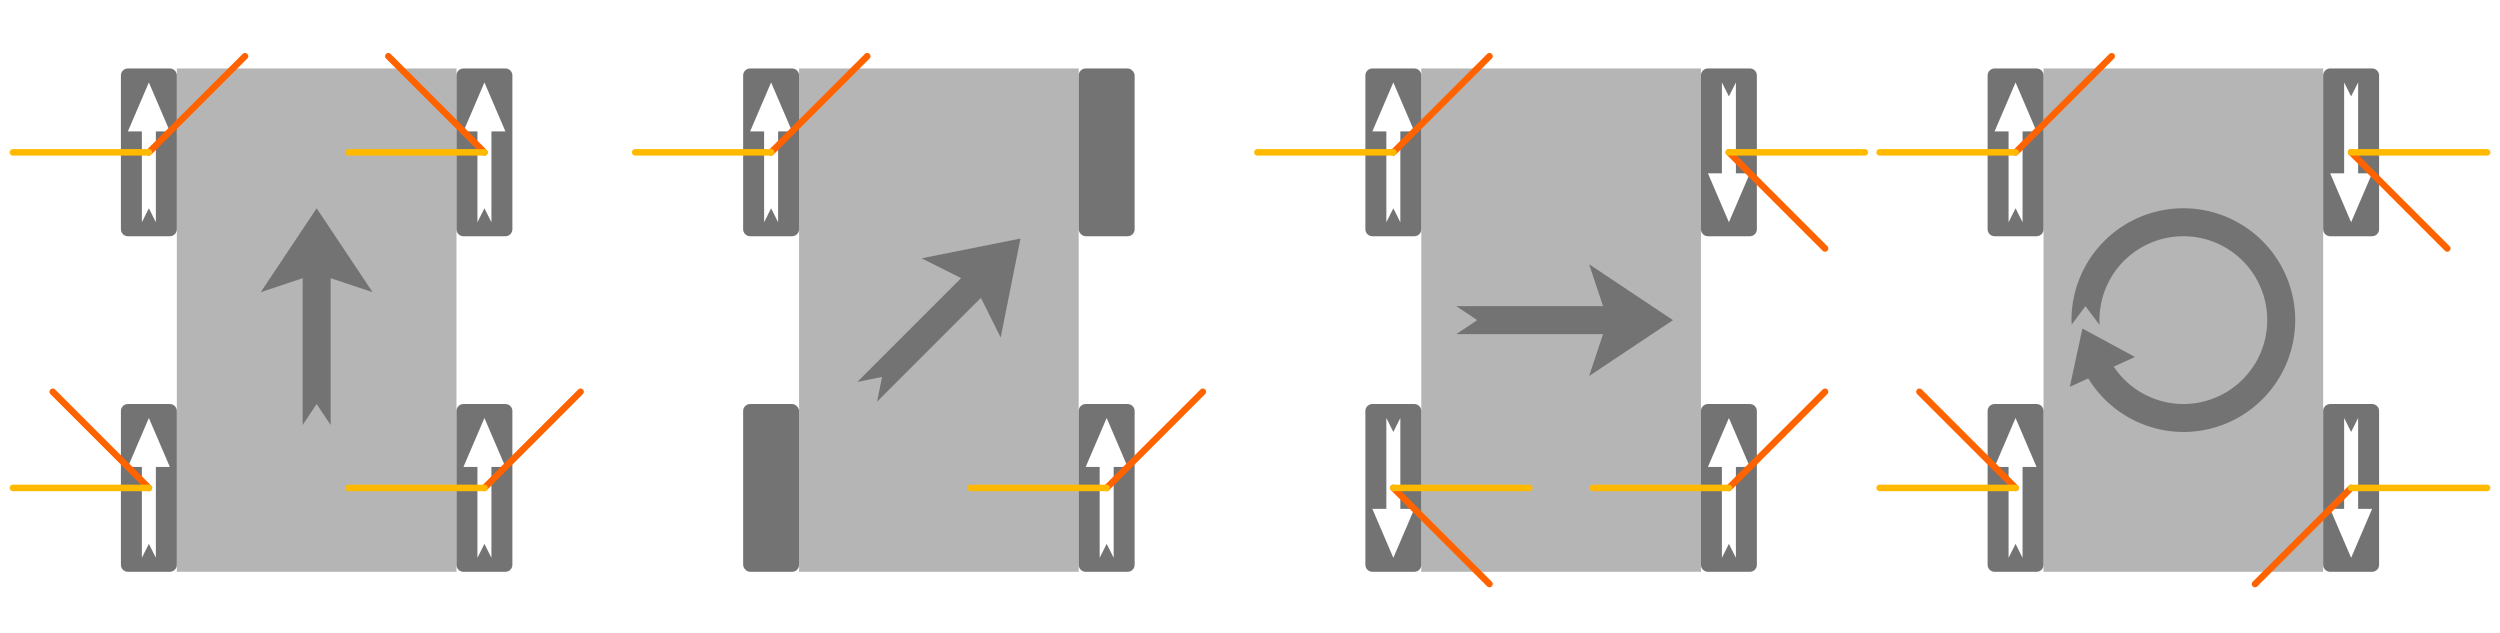 <?xml version="1.0" encoding="UTF-8" standalone="no"?>
<!-- Created with Inkscape (http://www.inkscape.org/) -->

<svg
   xmlns:dc="http://purl.org/dc/elements/1.1/"
   xmlns:cc="http://creativecommons.org/ns#"
   xmlns:rdf="http://www.w3.org/1999/02/22-rdf-syntax-ns#"
   xmlns:svg="http://www.w3.org/2000/svg"
   xmlns="http://www.w3.org/2000/svg"
   xmlns:sodipodi="http://sodipodi.sourceforge.net/DTD/sodipodi-0.dtd"
   xmlns:inkscape="http://www.inkscape.org/namespaces/inkscape"
   width="100.924mm"
   height="25.565mm"
   viewBox="0 0 357.606 90.586"
   id="svg2"
   version="1.1"
   inkscape:version="0.92.2 5c3e80d, 2017-08-06"
   sodipodi:docname="mecanum_dirs_vect.svg">
  <defs
     id="defs4">
    <marker
       inkscape:isstock="true"
       style="overflow:visible"
       id="DiamondLstart"
       refX="0"
       refY="0"
       orient="auto"
       inkscape:stockid="DiamondLstart">
      <path
         inkscape:connector-curvature="0"
         transform="matrix(0.8,0,0,0.8,5.6,0)"
         style="fill:#ff0000;fill-opacity:1;fill-rule:evenodd;stroke:#c31717;stroke-width:1pt;stroke-opacity:1"
         d="M 0,-7.071 -7.071,0 0,7.071 7.071,0 Z"
         id="path29030" />
    </marker>
    <marker
       inkscape:isstock="true"
       style="overflow:visible"
       id="marker32734"
       refX="0"
       refY="0"
       orient="auto"
       inkscape:stockid="Arrow1Mstart">
      <path
         inkscape:connector-curvature="0"
         transform="matrix(0.4,0,0,0.4,4,0)"
         style="fill:#ff0000;fill-opacity:1;fill-rule:evenodd;stroke:#c31717;stroke-width:1pt;stroke-opacity:1"
         d="M 0,0 5,-5 -12.5,0 5,5 Z"
         id="path32732" />
    </marker>
    <marker
       inkscape:isstock="true"
       style="overflow:visible"
       id="marker32682"
       refX="0"
       refY="0"
       orient="auto"
       inkscape:stockid="Arrow1Lstart">
      <path
         inkscape:connector-curvature="0"
         transform="matrix(0.8,0,0,0.8,10,0)"
         style="fill:#ff0000;fill-opacity:1;fill-rule:evenodd;stroke:#c31717;stroke-width:1pt;stroke-opacity:1"
         d="M 0,0 5,-5 -12.5,0 5,5 Z"
         id="path32680" />
    </marker>
    <marker
       inkscape:isstock="true"
       style="overflow:visible"
       id="Arrow2Lend"
       refX="0"
       refY="0"
       orient="auto"
       inkscape:stockid="Arrow2Lend">
      <path
         inkscape:connector-curvature="0"
         transform="matrix(-1.1,0,0,-1.1,-1.1,0)"
         d="M 8.719,4.034 -2.207,0.016 8.719,-4.002 c -1.745,2.372 -1.735,5.617 -6e-7,8.035 z"
         style="fill:#0d0211;fill-opacity:1;fill-rule:evenodd;stroke:#0d0211;stroke-width:0.625;stroke-linejoin:round;stroke-opacity:1"
         id="path28963" />
    </marker>
    <marker
       inkscape:isstock="true"
       style="overflow:visible"
       id="Arrow1Mstart"
       refX="0"
       refY="0"
       orient="auto"
       inkscape:stockid="Arrow1Mstart">
      <path
         inkscape:connector-curvature="0"
         transform="matrix(0.4,0,0,0.4,4,0)"
         style="fill:#ffba00;fill-opacity:1;fill-rule:evenodd;stroke:#ffba00;stroke-width:1pt;stroke-opacity:1"
         d="M 0,0 5,-5 -12.5,0 5,5 Z"
         id="path28948" />
    </marker>
    <marker
       inkscape:isstock="true"
       style="overflow:visible"
       id="Arrow1Mend"
       refX="0"
       refY="0"
       orient="auto"
       inkscape:stockid="Arrow1Mend">
      <path
         inkscape:connector-curvature="0"
         transform="matrix(-0.4,0,0,-0.4,-4,0)"
         style="fill:#0d0211;fill-opacity:1;fill-rule:evenodd;stroke:#0d0211;stroke-width:1pt;stroke-opacity:1"
         d="M 0,0 5,-5 -12.5,0 5,5 Z"
         id="path28951" />
    </marker>
    <marker
       inkscape:isstock="true"
       style="overflow:visible"
       id="Arrow1Lstart"
       refX="0"
       refY="0"
       orient="auto"
       inkscape:stockid="Arrow1Lstart">
      <path
         inkscape:connector-curvature="0"
         transform="matrix(0.8,0,0,0.8,10,0)"
         style="fill:#c31717;fill-opacity:1;fill-rule:evenodd;stroke:#c31717;stroke-width:1pt;stroke-opacity:1"
         d="M 0,0 5,-5 -12.5,0 5,5 Z"
         id="path28942" />
    </marker>
    <marker
       inkscape:isstock="true"
       style="overflow:visible"
       id="Arrow1Lstart-0"
       refX="0"
       refY="0"
       orient="auto"
       inkscape:stockid="Arrow1Lstart">
      <path
         transform="matrix(0.8,0,0,0.8,10,0)"
         style="fill:#ff0000;fill-opacity:1;fill-rule:evenodd;stroke:#c31717;stroke-width:1pt;stroke-opacity:1"
         d="M 0,0 5,-5 -12.5,0 5,5 Z"
         id="path28942-9"
         inkscape:connector-curvature="0" />
    </marker>
    <marker
       inkscape:isstock="true"
       style="overflow:visible"
       id="Arrow1Lstart-8"
       refX="0"
       refY="0"
       orient="auto"
       inkscape:stockid="Arrow1Lstart">
      <path
         transform="matrix(0.8,0,0,0.8,10,0)"
         style="fill:#c31717;fill-opacity:1;fill-rule:evenodd;stroke:#c31717;stroke-width:1pt;stroke-opacity:1"
         d="M 0,0 5,-5 -12.5,0 5,5 Z"
         id="path28942-3"
         inkscape:connector-curvature="0" />
    </marker>
    <marker
       inkscape:isstock="true"
       style="overflow:visible"
       id="Arrow1Lstart-3"
       refX="0"
       refY="0"
       orient="auto"
       inkscape:stockid="Arrow1Lstart">
      <path
         transform="matrix(0.8,0,0,0.8,10,0)"
         style="fill:#c31717;fill-opacity:1;fill-rule:evenodd;stroke:#c31717;stroke-width:1pt;stroke-opacity:1"
         d="M 0,0 5,-5 -12.5,0 5,5 Z"
         id="path28942-7"
         inkscape:connector-curvature="0" />
    </marker>
    <marker
       inkscape:isstock="true"
       style="overflow:visible"
       id="Arrow1Lstart-7"
       refX="0"
       refY="0"
       orient="auto"
       inkscape:stockid="Arrow1Lstart">
      <path
         transform="matrix(0.8,0,0,0.8,10,0)"
         style="fill:#c31717;fill-opacity:1;fill-rule:evenodd;stroke:#c31717;stroke-width:1pt;stroke-opacity:1"
         d="M 0,0 5,-5 -12.5,0 5,5 Z"
         id="path28942-1"
         inkscape:connector-curvature="0" />
    </marker>
    <marker
       inkscape:isstock="true"
       style="overflow:visible"
       id="Arrow1Lstart-3-6"
       refX="0"
       refY="0"
       orient="auto"
       inkscape:stockid="Arrow1Lstart">
      <path
         transform="matrix(0.8,0,0,0.8,10,0)"
         style="fill:#ff6600;fill-opacity:1;fill-rule:evenodd;stroke:#ff6600;stroke-width:1pt;stroke-opacity:1"
         d="M 0,0 5,-5 -12.5,0 5,5 Z"
         id="path28942-7-3"
         inkscape:connector-curvature="0" />
    </marker>
    <marker
       inkscape:isstock="true"
       style="overflow:visible"
       id="Arrow1Lstart-3-6-5"
       refX="0"
       refY="0"
       orient="auto"
       inkscape:stockid="Arrow1Lstart">
      <path
         transform="matrix(0.8,0,0,0.8,10,0)"
         style="fill:#ff6600;fill-opacity:1;fill-rule:evenodd;stroke:#ff6600;stroke-width:1pt;stroke-opacity:1"
         d="M 0,0 5,-5 -12.5,0 5,5 Z"
         id="path28942-7-3-4"
         inkscape:connector-curvature="0" />
    </marker>
    <marker
       inkscape:isstock="true"
       style="overflow:visible"
       id="Arrow1Lstart-03"
       refX="0"
       refY="0"
       orient="auto"
       inkscape:stockid="Arrow1Lstart">
      <path
         inkscape:connector-curvature="0"
         transform="matrix(0.8,0,0,0.8,10,0)"
         style="fill:#ffba00;fill-opacity:1;fill-rule:evenodd;stroke:#ffba00;stroke-width:1pt;stroke-opacity:1"
         d="M 0,0 5,-5 -12.5,0 5,5 Z"
         id="path28942-0" />
    </marker>
    <marker
       inkscape:isstock="true"
       style="overflow:visible"
       id="Arrow1Lstart-03-6"
       refX="0"
       refY="0"
       orient="auto"
       inkscape:stockid="Arrow1Lstart">
      <path
         inkscape:connector-curvature="0"
         transform="matrix(0.8,0,0,0.8,10,0)"
         style="fill:#ffba00;fill-opacity:1;fill-rule:evenodd;stroke:#ffba00;stroke-width:1pt;stroke-opacity:1"
         d="M 0,0 5,-5 -12.5,0 5,5 Z"
         id="path28942-0-7" />
    </marker>
    <marker
       inkscape:isstock="true"
       style="overflow:visible"
       id="Arrow1Lstart-03-6-9"
       refX="0"
       refY="0"
       orient="auto"
       inkscape:stockid="Arrow1Lstart">
      <path
         inkscape:connector-curvature="0"
         transform="matrix(0.8,0,0,0.8,10,0)"
         style="fill:#ff7a00;fill-opacity:1;fill-rule:evenodd;stroke:#ff7a00;stroke-width:1pt;stroke-opacity:1"
         d="M 0,0 5,-5 -12.5,0 5,5 Z"
         id="path28942-0-7-8" />
    </marker>
    <marker
       inkscape:isstock="true"
       style="overflow:visible"
       id="Arrow1Lstart-03-2"
       refX="0"
       refY="0"
       orient="auto"
       inkscape:stockid="Arrow1Lstart">
      <path
         inkscape:connector-curvature="0"
         transform="matrix(0.8,0,0,0.8,10,0)"
         style="fill:#ffba00;fill-opacity:1;fill-rule:evenodd;stroke:#ffba00;stroke-width:1pt;stroke-opacity:1"
         d="M 0,0 5,-5 -12.5,0 5,5 Z"
         id="path28942-0-9" />
    </marker>
    <marker
       inkscape:isstock="true"
       style="overflow:visible"
       id="Arrow1Lstart-03-6-96"
       refX="0"
       refY="0"
       orient="auto"
       inkscape:stockid="Arrow1Lstart">
      <path
         inkscape:connector-curvature="0"
         transform="matrix(0.8,0,0,0.8,10,0)"
         style="fill:#ffba00;fill-opacity:1;fill-rule:evenodd;stroke:#ffba00;stroke-width:1pt;stroke-opacity:1"
         d="M 0,0 5,-5 -12.5,0 5,5 Z"
         id="path28942-0-7-0" />
    </marker>
    <marker
       inkscape:isstock="true"
       style="overflow:visible"
       id="Arrow1Lstart-03-6-9-2"
       refX="0"
       refY="0"
       orient="auto"
       inkscape:stockid="Arrow1Lstart">
      <path
         inkscape:connector-curvature="0"
         transform="matrix(0.8,0,0,0.8,10,0)"
         style="fill:#ff7a00;fill-opacity:1;fill-rule:evenodd;stroke:#ff7a00;stroke-width:1pt;stroke-opacity:1"
         d="M 0,0 5,-5 -12.5,0 5,5 Z"
         id="path28942-0-7-8-7" />
    </marker>
    <marker
       inkscape:isstock="true"
       style="overflow:visible"
       id="Arrow1Lstart-03-2-4"
       refX="0"
       refY="0"
       orient="auto"
       inkscape:stockid="Arrow1Lstart">
      <path
         inkscape:connector-curvature="0"
         transform="matrix(0.8,0,0,0.8,10,0)"
         style="fill:#ffba00;fill-opacity:1;fill-rule:evenodd;stroke:#ffba00;stroke-width:1pt;stroke-opacity:1"
         d="M 0,0 5,-5 -12.5,0 5,5 Z"
         id="path28942-0-9-9" />
    </marker>
    <marker
       inkscape:isstock="true"
       style="overflow:visible"
       id="Arrow1Lstart-03-6-96-1"
       refX="0"
       refY="0"
       orient="auto"
       inkscape:stockid="Arrow1Lstart">
      <path
         inkscape:connector-curvature="0"
         transform="matrix(0.8,0,0,0.8,10,0)"
         style="fill:#ffba00;fill-opacity:1;fill-rule:evenodd;stroke:#ffba00;stroke-width:1pt;stroke-opacity:1"
         d="M 0,0 5,-5 -12.5,0 5,5 Z"
         id="path28942-0-7-0-0" />
    </marker>
    <marker
       inkscape:isstock="true"
       style="overflow:visible"
       id="Arrow1Lstart-03-6-9-2-7"
       refX="0"
       refY="0"
       orient="auto"
       inkscape:stockid="Arrow1Lstart">
      <path
         inkscape:connector-curvature="0"
         transform="matrix(0.8,0,0,0.8,10,0)"
         style="fill:#ff7a00;fill-opacity:1;fill-rule:evenodd;stroke:#ff7a00;stroke-width:1pt;stroke-opacity:1"
         d="M 0,0 5,-5 -12.5,0 5,5 Z"
         id="path28942-0-7-8-7-5" />
    </marker>
    <marker
       inkscape:isstock="true"
       style="overflow:visible"
       id="Arrow1Lstart-03-0"
       refX="0"
       refY="0"
       orient="auto"
       inkscape:stockid="Arrow1Lstart">
      <path
         inkscape:connector-curvature="0"
         transform="matrix(0.8,0,0,0.8,10,0)"
         style="fill:#ffba00;fill-opacity:1;fill-rule:evenodd;stroke:#ffba00;stroke-width:1pt;stroke-opacity:1"
         d="M 0,0 5,-5 -12.5,0 5,5 Z"
         id="path28942-0-2" />
    </marker>
    <marker
       inkscape:isstock="true"
       style="overflow:visible"
       id="Arrow1Lstart-03-0-8"
       refX="0"
       refY="0"
       orient="auto"
       inkscape:stockid="Arrow1Lstart">
      <path
         inkscape:connector-curvature="0"
         transform="matrix(0.8,0,0,0.8,10,0)"
         style="fill:#ffba00;fill-opacity:1;fill-rule:evenodd;stroke:#ffba00;stroke-width:1pt;stroke-opacity:1"
         d="M 0,0 5,-5 -12.5,0 5,5 Z"
         id="path28942-0-2-0" />
    </marker>
    <marker
       inkscape:isstock="true"
       style="overflow:visible"
       id="Arrow1Lstart-03-6-96-1-4"
       refX="0"
       refY="0"
       orient="auto"
       inkscape:stockid="Arrow1Lstart">
      <path
         inkscape:connector-curvature="0"
         transform="matrix(0.8,0,0,0.8,10,0)"
         style="fill:#ffba00;fill-opacity:1;fill-rule:evenodd;stroke:#ffba00;stroke-width:1pt;stroke-opacity:1"
         d="M 0,0 5,-5 -12.5,0 5,5 Z"
         id="path28942-0-7-0-0-0" />
    </marker>
    <marker
       inkscape:isstock="true"
       style="overflow:visible"
       id="Arrow1Lstart-03-0-8-4"
       refX="0"
       refY="0"
       orient="auto"
       inkscape:stockid="Arrow1Lstart">
      <path
         inkscape:connector-curvature="0"
         transform="matrix(0.8,0,0,0.8,10,0)"
         style="fill:#ffba00;fill-opacity:1;fill-rule:evenodd;stroke:#ffba00;stroke-width:1pt;stroke-opacity:1"
         d="M 0,0 5,-5 -12.5,0 5,5 Z"
         id="path28942-0-2-0-4" />
    </marker>
    <marker
       inkscape:isstock="true"
       style="overflow:visible"
       id="Arrow1Lstart-03-6-96-1-4-9"
       refX="0"
       refY="0"
       orient="auto"
       inkscape:stockid="Arrow1Lstart">
      <path
         inkscape:connector-curvature="0"
         transform="matrix(0.8,0,0,0.8,10,0)"
         style="fill:#ffba00;fill-opacity:1;fill-rule:evenodd;stroke:#ffba00;stroke-width:1pt;stroke-opacity:1"
         d="M 0,0 5,-5 -12.5,0 5,5 Z"
         id="path28942-0-7-0-0-0-9" />
    </marker>
    <marker
       inkscape:isstock="true"
       style="overflow:visible"
       id="Arrow1Lstart-03-0-8-4-1"
       refX="0"
       refY="0"
       orient="auto"
       inkscape:stockid="Arrow1Lstart">
      <path
         inkscape:connector-curvature="0"
         transform="matrix(0.8,0,0,0.8,10,0)"
         style="fill:#ffba00;fill-opacity:1;fill-rule:evenodd;stroke:#ffba00;stroke-width:1pt;stroke-opacity:1"
         d="M 0,0 5,-5 -12.5,0 5,5 Z"
         id="path28942-0-2-0-4-7" />
    </marker>
    <marker
       inkscape:isstock="true"
       style="overflow:visible"
       id="Arrow1Lstart-03-6-96-1-4-9-4"
       refX="0"
       refY="0"
       orient="auto"
       inkscape:stockid="Arrow1Lstart">
      <path
         inkscape:connector-curvature="0"
         transform="matrix(0.8,0,0,0.8,10,0)"
         style="fill:#ffba00;fill-opacity:1;fill-rule:evenodd;stroke:#ffba00;stroke-width:1pt;stroke-opacity:1"
         d="M 0,0 5,-5 -12.5,0 5,5 Z"
         id="path28942-0-7-0-0-0-9-3" />
    </marker>
    <marker
       inkscape:isstock="true"
       style="overflow:visible"
       id="Arrow1Lstart-03-0-8-3"
       refX="0"
       refY="0"
       orient="auto"
       inkscape:stockid="Arrow1Lstart">
      <path
         inkscape:connector-curvature="0"
         transform="matrix(0.8,0,0,0.8,10,0)"
         style="fill:#ffba00;fill-opacity:1;fill-rule:evenodd;stroke:#ffba00;stroke-width:1pt;stroke-opacity:1"
         d="M 0,0 5,-5 -12.5,0 5,5 Z"
         id="path28942-0-2-0-8" />
    </marker>
    <marker
       inkscape:isstock="true"
       style="overflow:visible"
       id="Arrow1Lstart-03-0-8-3-4"
       refX="0"
       refY="0"
       orient="auto"
       inkscape:stockid="Arrow1Lstart">
      <path
         inkscape:connector-curvature="0"
         transform="matrix(0.8,0,0,0.8,10,0)"
         style="fill:#ffba00;fill-opacity:1;fill-rule:evenodd;stroke:#ffba00;stroke-width:1pt;stroke-opacity:1"
         d="M 0,0 5,-5 -12.5,0 5,5 Z"
         id="path28942-0-2-0-8-8" />
    </marker>
    <marker
       inkscape:isstock="true"
       style="overflow:visible"
       id="Arrow1Lstart-03-0-8-3-4-9"
       refX="0"
       refY="0"
       orient="auto"
       inkscape:stockid="Arrow1Lstart">
      <path
         inkscape:connector-curvature="0"
         transform="matrix(0.8,0,0,0.8,10,0)"
         style="fill:#ffba00;fill-opacity:1;fill-rule:evenodd;stroke:#ffba00;stroke-width:1pt;stroke-opacity:1"
         d="M 0,0 5,-5 -12.5,0 5,5 Z"
         id="path28942-0-2-0-8-8-7" />
    </marker>
    <marker
       inkscape:isstock="true"
       style="overflow:visible"
       id="Arrow1Lstart-03-0-8-3-4-6"
       refX="0"
       refY="0"
       orient="auto"
       inkscape:stockid="Arrow1Lstart">
      <path
         inkscape:connector-curvature="0"
         transform="matrix(0.8,0,0,0.8,10,0)"
         style="fill:#ffba00;fill-opacity:1;fill-rule:evenodd;stroke:#ffba00;stroke-width:1pt;stroke-opacity:1"
         d="M 0,0 5,-5 -12.5,0 5,5 Z"
         id="path28942-0-2-0-8-8-4" />
    </marker>
    <marker
       inkscape:isstock="true"
       style="overflow:visible"
       id="Arrow1Mstart-0"
       refX="0"
       refY="0"
       orient="auto"
       inkscape:stockid="Arrow1Mstart">
      <path
         inkscape:connector-curvature="0"
         transform="matrix(0.4,0,0,0.4,4,0)"
         style="fill:#ff6300;fill-opacity:1;fill-rule:evenodd;stroke:#ff6300;stroke-width:1pt;stroke-opacity:1"
         d="M 0,0 5,-5 -12.5,0 5,5 Z"
         id="path28948-3" />
    </marker>
    <marker
       inkscape:isstock="true"
       style="overflow:visible"
       id="Arrow1Mstart-9"
       refX="0"
       refY="0"
       orient="auto"
       inkscape:stockid="Arrow1Mstart">
      <path
         inkscape:connector-curvature="0"
         transform="matrix(0.4,0,0,0.4,4,0)"
         style="fill:#ff6300;fill-opacity:1;fill-rule:evenodd;stroke:#ff6300;stroke-width:1pt;stroke-opacity:1"
         d="M 0,0 5,-5 -12.5,0 5,5 Z"
         id="path28948-2" />
    </marker>
    <marker
       inkscape:isstock="true"
       style="overflow:visible"
       id="Arrow1Mstart-0-4"
       refX="0"
       refY="0"
       orient="auto"
       inkscape:stockid="Arrow1Mstart">
      <path
         inkscape:connector-curvature="0"
         transform="matrix(0.4,0,0,0.4,4,0)"
         style="fill:#ffba00;fill-opacity:1;fill-rule:evenodd;stroke:#ffba00;stroke-width:1pt;stroke-opacity:1"
         d="M 0,0 5,-5 -12.5,0 5,5 Z"
         id="path28948-3-0" />
    </marker>
    <marker
       inkscape:isstock="true"
       style="overflow:visible"
       id="Arrow1Mstart-9-9"
       refX="0"
       refY="0"
       orient="auto"
       inkscape:stockid="Arrow1Mstart">
      <path
         inkscape:connector-curvature="0"
         transform="matrix(0.4,0,0,0.4,4,0)"
         style="fill:#ff6300;fill-opacity:1;fill-rule:evenodd;stroke:#ff6300;stroke-width:1pt;stroke-opacity:1"
         d="M 0,0 5,-5 -12.5,0 5,5 Z"
         id="path28948-2-4" />
    </marker>
    <marker
       inkscape:isstock="true"
       style="overflow:visible"
       id="Arrow1Mstart-0-4-6"
       refX="0"
       refY="0"
       orient="auto"
       inkscape:stockid="Arrow1Mstart">
      <path
         inkscape:connector-curvature="0"
         transform="matrix(0.4,0,0,0.4,4,0)"
         style="fill:#ffba00;fill-opacity:1;fill-rule:evenodd;stroke:#ffba00;stroke-width:1pt;stroke-opacity:1"
         d="M 0,0 5,-5 -12.5,0 5,5 Z"
         id="path28948-3-0-9" />
    </marker>
    <marker
       inkscape:isstock="true"
       style="overflow:visible"
       id="Arrow1Mstart-0-47"
       refX="0"
       refY="0"
       orient="auto"
       inkscape:stockid="Arrow1Mstart">
      <path
         inkscape:connector-curvature="0"
         transform="matrix(0.4,0,0,0.4,4,0)"
         style="fill:#ffba00;fill-opacity:1;fill-rule:evenodd;stroke:#ffba00;stroke-width:1pt;stroke-opacity:1"
         d="M 0,0 5,-5 -12.5,0 5,5 Z"
         id="path28948-3-7" />
    </marker>
    <marker
       inkscape:isstock="true"
       style="overflow:visible"
       id="Arrow1Mstart-5"
       refX="0"
       refY="0"
       orient="auto"
       inkscape:stockid="Arrow1Mstart">
      <path
         inkscape:connector-curvature="0"
         transform="matrix(0.4,0,0,0.4,4,0)"
         style="fill:#ff6300;fill-opacity:1;fill-rule:evenodd;stroke:#ff6300;stroke-width:1pt;stroke-opacity:1"
         d="M 0,0 5,-5 -12.5,0 5,5 Z"
         id="path28948-4" />
    </marker>
    <marker
       inkscape:isstock="true"
       style="overflow:visible"
       id="Arrow1Mstart-2"
       refX="0"
       refY="0"
       orient="auto"
       inkscape:stockid="Arrow1Mstart">
      <path
         inkscape:connector-curvature="0"
         transform="matrix(0.4,0,0,0.4,4,0)"
         style="fill:#ffba00;fill-opacity:1;fill-rule:evenodd;stroke:#ffba00;stroke-width:1pt;stroke-opacity:1"
         d="M 0,0 5,-5 -12.5,0 5,5 Z"
         id="path28948-8" />
    </marker>
    <marker
       inkscape:isstock="true"
       style="overflow:visible"
       id="Arrow1Mstart-0-9"
       refX="0"
       refY="0"
       orient="auto"
       inkscape:stockid="Arrow1Mstart">
      <path
         inkscape:connector-curvature="0"
         transform="matrix(0.4,0,0,0.4,4,0)"
         style="fill:#ffba00;fill-opacity:1;fill-rule:evenodd;stroke:#ffba00;stroke-width:1pt;stroke-opacity:1"
         d="M 0,0 5,-5 -12.5,0 5,5 Z"
         id="path28948-3-3" />
    </marker>
    <marker
       inkscape:isstock="true"
       style="overflow:visible"
       id="Arrow1Mstart-1"
       refX="0"
       refY="0"
       orient="auto"
       inkscape:stockid="Arrow1Mstart">
      <path
         inkscape:connector-curvature="0"
         transform="matrix(0.4,0,0,0.4,4,0)"
         style="fill:#ffba00;fill-opacity:1;fill-rule:evenodd;stroke:#ffba00;stroke-width:1pt;stroke-opacity:1"
         d="M 0,0 5,-5 -12.5,0 5,5 Z"
         id="path28948-0" />
    </marker>
    <marker
       inkscape:isstock="true"
       style="overflow:visible"
       id="Arrow1Mstart-0-5"
       refX="0"
       refY="0"
       orient="auto"
       inkscape:stockid="Arrow1Mstart">
      <path
         inkscape:connector-curvature="0"
         transform="matrix(0.4,0,0,0.4,4,0)"
         style="fill:#ffba00;fill-opacity:1;fill-rule:evenodd;stroke:#ffba00;stroke-width:1pt;stroke-opacity:1"
         d="M 0,0 5,-5 -12.5,0 5,5 Z"
         id="path28948-3-1" />
    </marker>
    <marker
       inkscape:isstock="true"
       style="overflow:visible"
       id="Arrow1Mstart-6"
       refX="0"
       refY="0"
       orient="auto"
       inkscape:stockid="Arrow1Mstart">
      <path
         inkscape:connector-curvature="0"
         transform="matrix(0.4,0,0,0.4,4,0)"
         style="fill:#ffba00;fill-opacity:1;fill-rule:evenodd;stroke:#ffba00;stroke-width:1pt;stroke-opacity:1"
         d="M 0,0 5,-5 -12.5,0 5,5 Z"
         id="path28948-46" />
    </marker>
    <marker
       inkscape:isstock="true"
       style="overflow:visible"
       id="Arrow1Mstart-0-2"
       refX="0"
       refY="0"
       orient="auto"
       inkscape:stockid="Arrow1Mstart">
      <path
         inkscape:connector-curvature="0"
         transform="matrix(0.4,0,0,0.4,4,0)"
         style="fill:#ff6300;fill-opacity:1;fill-rule:evenodd;stroke:#ff6300;stroke-width:1pt;stroke-opacity:1"
         d="M 0,0 5,-5 -12.5,0 5,5 Z"
         id="path28948-3-5" />
    </marker>
    <marker
       inkscape:isstock="true"
       style="overflow:visible"
       id="Arrow1Mstart-4"
       refX="0"
       refY="0"
       orient="auto"
       inkscape:stockid="Arrow1Mstart">
      <path
         inkscape:connector-curvature="0"
         transform="matrix(0.4,0,0,0.4,4,0)"
         style="fill:#ffba00;fill-opacity:1;fill-rule:evenodd;stroke:#ffba00;stroke-width:1pt;stroke-opacity:1"
         d="M 0,0 5,-5 -12.5,0 5,5 Z"
         id="path28948-7" />
    </marker>
    <marker
       inkscape:isstock="true"
       style="overflow:visible"
       id="Arrow1Mstart-0-24"
       refX="0"
       refY="0"
       orient="auto"
       inkscape:stockid="Arrow1Mstart">
      <path
         inkscape:connector-curvature="0"
         transform="matrix(0.4,0,0,0.4,4,0)"
         style="fill:#ff6300;fill-opacity:1;fill-rule:evenodd;stroke:#ff6300;stroke-width:1pt;stroke-opacity:1"
         d="M 0,0 5,-5 -12.5,0 5,5 Z"
         id="path28948-3-06" />
    </marker>
    <marker
       inkscape:isstock="true"
       style="overflow:visible"
       id="Arrow1Mstart-08"
       refX="0"
       refY="0"
       orient="auto"
       inkscape:stockid="Arrow1Mstart">
      <path
         inkscape:connector-curvature="0"
         transform="matrix(0.4,0,0,0.4,4,0)"
         style="fill:#ffba00;fill-opacity:1;fill-rule:evenodd;stroke:#ffba00;stroke-width:1pt;stroke-opacity:1"
         d="M 0,0 5,-5 -12.5,0 5,5 Z"
         id="path28948-1" />
    </marker>
    <marker
       inkscape:isstock="true"
       style="overflow:visible"
       id="Arrow1Mstart-0-3"
       refX="0"
       refY="0"
       orient="auto"
       inkscape:stockid="Arrow1Mstart">
      <path
         inkscape:connector-curvature="0"
         transform="matrix(0.4,0,0,0.4,4,0)"
         style="fill:#ff6300;fill-opacity:1;fill-rule:evenodd;stroke:#ff6300;stroke-width:1pt;stroke-opacity:1"
         d="M 0,0 5,-5 -12.5,0 5,5 Z"
         id="path28948-3-11" />
    </marker>
    <marker
       inkscape:isstock="true"
       style="overflow:visible"
       id="Arrow1Mstart-03"
       refX="0"
       refY="0"
       orient="auto"
       inkscape:stockid="Arrow1Mstart">
      <path
         inkscape:connector-curvature="0"
         transform="matrix(0.4,0,0,0.4,4,0)"
         style="fill:#ffba00;fill-opacity:1;fill-rule:evenodd;stroke:#ffba00;stroke-width:1pt;stroke-opacity:1"
         d="M 0,0 5,-5 -12.5,0 5,5 Z"
         id="path28948-9" />
    </marker>
    <marker
       inkscape:isstock="true"
       style="overflow:visible"
       id="Arrow1Mstart-0-1"
       refX="0"
       refY="0"
       orient="auto"
       inkscape:stockid="Arrow1Mstart">
      <path
         inkscape:connector-curvature="0"
         transform="matrix(0.4,0,0,0.4,4,0)"
         style="fill:#ff6300;fill-opacity:1;fill-rule:evenodd;stroke:#ff6300;stroke-width:1pt;stroke-opacity:1"
         d="M 0,0 5,-5 -12.5,0 5,5 Z"
         id="path28948-3-9" />
    </marker>
    <marker
       inkscape:isstock="true"
       style="overflow:visible"
       id="Arrow1Mstart-05"
       refX="0"
       refY="0"
       orient="auto"
       inkscape:stockid="Arrow1Mstart">
      <path
         inkscape:connector-curvature="0"
         transform="matrix(0.4,0,0,0.4,4,0)"
         style="fill:#ffba00;fill-opacity:1;fill-rule:evenodd;stroke:#ffba00;stroke-width:1pt;stroke-opacity:1"
         d="M 0,0 5,-5 -12.5,0 5,5 Z"
         id="path28948-6" />
    </marker>
    <marker
       inkscape:isstock="true"
       style="overflow:visible"
       id="Arrow1Mstart-0-6"
       refX="0"
       refY="0"
       orient="auto"
       inkscape:stockid="Arrow1Mstart">
      <path
         inkscape:connector-curvature="0"
         transform="matrix(0.4,0,0,0.4,4,0)"
         style="fill:#ffba00;fill-opacity:1;fill-rule:evenodd;stroke:#ffba00;stroke-width:1pt;stroke-opacity:1"
         d="M 0,0 5,-5 -12.5,0 5,5 Z"
         id="path28948-3-4" />
    </marker>
    <marker
       inkscape:isstock="true"
       style="overflow:visible"
       id="Arrow1Mstart-26"
       refX="0"
       refY="0"
       orient="auto"
       inkscape:stockid="Arrow1Mstart">
      <path
         inkscape:connector-curvature="0"
         transform="matrix(0.4,0,0,0.4,4,0)"
         style="fill:#ffba00;fill-opacity:1;fill-rule:evenodd;stroke:#ffba00;stroke-width:1pt;stroke-opacity:1"
         d="M 0,0 5,-5 -12.5,0 5,5 Z"
         id="path28948-75" />
    </marker>
    <marker
       inkscape:isstock="true"
       style="overflow:visible"
       id="Arrow1Mstart-0-69"
       refX="0"
       refY="0"
       orient="auto"
       inkscape:stockid="Arrow1Mstart">
      <path
         inkscape:connector-curvature="0"
         transform="matrix(0.4,0,0,0.4,4,0)"
         style="fill:#ffba00;fill-opacity:1;fill-rule:evenodd;stroke:#ffba00;stroke-width:1pt;stroke-opacity:1"
         d="M 0,0 5,-5 -12.5,0 5,5 Z"
         id="path28948-3-8" />
    </marker>
    <marker
       inkscape:isstock="true"
       style="overflow:visible"
       id="Arrow1Mstart-99"
       refX="0"
       refY="0"
       orient="auto"
       inkscape:stockid="Arrow1Mstart">
      <path
         inkscape:connector-curvature="0"
         transform="matrix(0.4,0,0,0.4,4,0)"
         style="fill:#ffba00;fill-opacity:1;fill-rule:evenodd;stroke:#ffba00;stroke-width:1pt;stroke-opacity:1"
         d="M 0,0 5,-5 -12.5,0 5,5 Z"
         id="path28948-60" />
    </marker>
    <marker
       inkscape:isstock="true"
       style="overflow:visible"
       id="Arrow1Mstart-0-27"
       refX="0"
       refY="0"
       orient="auto"
       inkscape:stockid="Arrow1Mstart">
      <path
         inkscape:connector-curvature="0"
         transform="matrix(0.4,0,0,0.4,4,0)"
         style="fill:#ffba00;fill-opacity:1;fill-rule:evenodd;stroke:#ffba00;stroke-width:1pt;stroke-opacity:1"
         d="M 0,0 5,-5 -12.5,0 5,5 Z"
         id="path28948-3-6" />
    </marker>
    <marker
       inkscape:isstock="true"
       style="overflow:visible"
       id="Arrow1Mstart-91"
       refX="0"
       refY="0"
       orient="auto"
       inkscape:stockid="Arrow1Mstart">
      <path
         inkscape:connector-curvature="0"
         transform="matrix(0.4,0,0,0.4,4,0)"
         style="fill:#ffba00;fill-opacity:1;fill-rule:evenodd;stroke:#ffba00;stroke-width:1pt;stroke-opacity:1"
         d="M 0,0 5,-5 -12.5,0 5,5 Z"
         id="path28948-49" />
    </marker>
    <marker
       inkscape:isstock="true"
       style="overflow:visible"
       id="Arrow1Mstart-0-10"
       refX="0"
       refY="0"
       orient="auto"
       inkscape:stockid="Arrow1Mstart">
      <path
         inkscape:connector-curvature="0"
         transform="matrix(0.4,0,0,0.4,4,0)"
         style="fill:#ffba00;fill-opacity:1;fill-rule:evenodd;stroke:#ffba00;stroke-width:1pt;stroke-opacity:1"
         d="M 0,0 5,-5 -12.5,0 5,5 Z"
         id="path28948-3-75" />
    </marker>
    <marker
       inkscape:isstock="true"
       style="overflow:visible"
       id="Arrow1Mstart-0-8"
       refX="0"
       refY="0"
       orient="auto"
       inkscape:stockid="Arrow1Mstart">
      <path
         inkscape:connector-curvature="0"
         transform="matrix(0.4,0,0,0.4,4,0)"
         style="fill:#ff6300;fill-opacity:1;fill-rule:evenodd;stroke:#ff6300;stroke-width:1pt;stroke-opacity:1"
         d="M 0,0 5,-5 -12.5,0 5,5 Z"
         id="path28948-3-62" />
    </marker>
    <marker
       inkscape:isstock="true"
       style="overflow:visible"
       id="Arrow1Mstart-8"
       refX="0"
       refY="0"
       orient="auto"
       inkscape:stockid="Arrow1Mstart">
      <path
         inkscape:connector-curvature="0"
         transform="matrix(0.4,0,0,0.4,4,0)"
         style="fill:#ffba00;fill-opacity:1;fill-rule:evenodd;stroke:#ffba00;stroke-width:1pt;stroke-opacity:1"
         d="M 0,0 5,-5 -12.5,0 5,5 Z"
         id="path28948-47" />
    </marker>
    <marker
       inkscape:isstock="true"
       style="overflow:visible"
       id="Arrow1Mstart-0-13"
       refX="0"
       refY="0"
       orient="auto"
       inkscape:stockid="Arrow1Mstart">
      <path
         inkscape:connector-curvature="0"
         transform="matrix(0.4,0,0,0.4,4,0)"
         style="fill:#ff6300;fill-opacity:1;fill-rule:evenodd;stroke:#ff6300;stroke-width:1pt;stroke-opacity:1"
         d="M 0,0 5,-5 -12.5,0 5,5 Z"
         id="path28948-3-110" />
    </marker>
    <marker
       inkscape:isstock="true"
       style="overflow:visible"
       id="Arrow1Mstart-3"
       refX="0"
       refY="0"
       orient="auto"
       inkscape:stockid="Arrow1Mstart">
      <path
         inkscape:connector-curvature="0"
         transform="matrix(0.4,0,0,0.4,4,0)"
         style="fill:#ffba00;fill-opacity:1;fill-rule:evenodd;stroke:#ffba00;stroke-width:1pt;stroke-opacity:1"
         d="M 0,0 5,-5 -12.5,0 5,5 Z"
         id="path28948-40" />
    </marker>
    <marker
       inkscape:isstock="true"
       style="overflow:visible"
       id="Arrow1Mstart-0-8-9"
       refX="0"
       refY="0"
       orient="auto"
       inkscape:stockid="Arrow1Mstart">
      <path
         inkscape:connector-curvature="0"
         transform="matrix(0.4,0,0,0.4,4,0)"
         style="fill:#ff6300;fill-opacity:1;fill-rule:evenodd;stroke:#ff6300;stroke-width:1pt;stroke-opacity:1"
         d="M 0,0 5,-5 -12.5,0 5,5 Z"
         id="path28948-3-62-3" />
    </marker>
    <marker
       inkscape:isstock="true"
       style="overflow:visible"
       id="Arrow1Mstart-8-3"
       refX="0"
       refY="0"
       orient="auto"
       inkscape:stockid="Arrow1Mstart">
      <path
         inkscape:connector-curvature="0"
         transform="matrix(0.4,0,0,0.4,4,0)"
         style="fill:#ffba00;fill-opacity:1;fill-rule:evenodd;stroke:#ffba00;stroke-width:1pt;stroke-opacity:1"
         d="M 0,0 5,-5 -12.5,0 5,5 Z"
         id="path28948-47-8" />
    </marker>
    <marker
       inkscape:isstock="true"
       style="overflow:visible"
       id="Arrow1Mstart-0-64"
       refX="0"
       refY="0"
       orient="auto"
       inkscape:stockid="Arrow1Mstart">
      <path
         inkscape:connector-curvature="0"
         transform="matrix(0.4,0,0,0.4,4,0)"
         style="fill:#ff6300;fill-opacity:1;fill-rule:evenodd;stroke:#ff6300;stroke-width:1pt;stroke-opacity:1"
         d="M 0,0 5,-5 -12.5,0 5,5 Z"
         id="path28948-3-00" />
    </marker>
    <marker
       inkscape:isstock="true"
       style="overflow:visible"
       id="Arrow1Mstart-46"
       refX="0"
       refY="0"
       orient="auto"
       inkscape:stockid="Arrow1Mstart">
      <path
         inkscape:connector-curvature="0"
         transform="matrix(0.4,0,0,0.4,4,0)"
         style="fill:#ffba00;fill-opacity:1;fill-rule:evenodd;stroke:#ffba00;stroke-width:1pt;stroke-opacity:1"
         d="M 0,0 5,-5 -12.5,0 5,5 Z"
         id="path28948-26" />
    </marker>
    <marker
       inkscape:isstock="true"
       style="overflow:visible"
       id="Arrow1Mstart-0-64-7"
       refX="0"
       refY="0"
       orient="auto"
       inkscape:stockid="Arrow1Mstart">
      <path
         inkscape:connector-curvature="0"
         transform="matrix(0.4,0,0,0.4,4,0)"
         style="fill:#ff6300;fill-opacity:1;fill-rule:evenodd;stroke:#ff6300;stroke-width:1pt;stroke-opacity:1"
         d="M 0,0 5,-5 -12.5,0 5,5 Z"
         id="path28948-3-00-2" />
    </marker>
    <marker
       inkscape:isstock="true"
       style="overflow:visible"
       id="Arrow1Mstart-46-8"
       refX="0"
       refY="0"
       orient="auto"
       inkscape:stockid="Arrow1Mstart">
      <path
         inkscape:connector-curvature="0"
         transform="matrix(0.4,0,0,0.4,4,0)"
         style="fill:#ffba00;fill-opacity:1;fill-rule:evenodd;stroke:#ffba00;stroke-width:1pt;stroke-opacity:1"
         d="M 0,0 5,-5 -12.5,0 5,5 Z"
         id="path28948-26-2" />
    </marker>
    <marker
       inkscape:isstock="true"
       style="overflow:visible"
       id="Arrow1Mstart-0-0"
       refX="0"
       refY="0"
       orient="auto"
       inkscape:stockid="Arrow1Mstart">
      <path
         inkscape:connector-curvature="0"
         transform="matrix(0.4,0,0,0.4,4,0)"
         style="fill:#ff6300;fill-opacity:1;fill-rule:evenodd;stroke:#ff6300;stroke-width:1pt;stroke-opacity:1"
         d="M 0,0 5,-5 -12.5,0 5,5 Z"
         id="path28948-3-2" />
    </marker>
    <marker
       inkscape:isstock="true"
       style="overflow:visible"
       id="Arrow1Mstart-7"
       refX="0"
       refY="0"
       orient="auto"
       inkscape:stockid="Arrow1Mstart">
      <path
         inkscape:connector-curvature="0"
         transform="matrix(0.4,0,0,0.4,4,0)"
         style="fill:#ffba00;fill-opacity:1;fill-rule:evenodd;stroke:#ffba00;stroke-width:1pt;stroke-opacity:1"
         d="M 0,0 5,-5 -12.5,0 5,5 Z"
         id="path28948-61" />
    </marker>
    <marker
       inkscape:isstock="true"
       style="overflow:visible"
       id="Arrow1Mstart-0-99"
       refX="0"
       refY="0"
       orient="auto"
       inkscape:stockid="Arrow1Mstart">
      <path
         inkscape:connector-curvature="0"
         transform="matrix(0.4,0,0,0.4,4,0)"
         style="fill:#ff6300;fill-opacity:1;fill-rule:evenodd;stroke:#ff6300;stroke-width:1pt;stroke-opacity:1"
         d="M 0,0 5,-5 -12.5,0 5,5 Z"
         id="path28948-3-14" />
    </marker>
    <marker
       inkscape:isstock="true"
       style="overflow:visible"
       id="Arrow1Mstart-910"
       refX="0"
       refY="0"
       orient="auto"
       inkscape:stockid="Arrow1Mstart">
      <path
         inkscape:connector-curvature="0"
         transform="matrix(0.4,0,0,0.4,4,0)"
         style="fill:#ffba00;fill-opacity:1;fill-rule:evenodd;stroke:#ffba00;stroke-width:1pt;stroke-opacity:1"
         d="M 0,0 5,-5 -12.5,0 5,5 Z"
         id="path28948-758" />
    </marker>
    <marker
       inkscape:isstock="true"
       style="overflow:visible"
       id="Arrow1Mstart-0-8-4"
       refX="0"
       refY="0"
       orient="auto"
       inkscape:stockid="Arrow1Mstart">
      <path
         inkscape:connector-curvature="0"
         transform="matrix(0.4,0,0,0.4,4,0)"
         style="fill:#ff6300;fill-opacity:1;fill-rule:evenodd;stroke:#ff6300;stroke-width:1pt;stroke-opacity:1"
         d="M 0,0 5,-5 -12.5,0 5,5 Z"
         id="path28948-3-62-2" />
    </marker>
    <marker
       inkscape:isstock="true"
       style="overflow:visible"
       id="Arrow1Mstart-8-9"
       refX="0"
       refY="0"
       orient="auto"
       inkscape:stockid="Arrow1Mstart">
      <path
         inkscape:connector-curvature="0"
         transform="matrix(0.4,0,0,0.4,4,0)"
         style="fill:#ffba00;fill-opacity:1;fill-rule:evenodd;stroke:#ffba00;stroke-width:1pt;stroke-opacity:1"
         d="M 0,0 5,-5 -12.5,0 5,5 Z"
         id="path28948-47-6" />
    </marker>
    <marker
       inkscape:isstock="true"
       style="overflow:visible"
       id="Arrow1Mstart-0-8-2"
       refX="0"
       refY="0"
       orient="auto"
       inkscape:stockid="Arrow1Mstart">
      <path
         inkscape:connector-curvature="0"
         transform="matrix(0.4,0,0,0.4,4,0)"
         style="fill:#ff6300;fill-opacity:1;fill-rule:evenodd;stroke:#ff6300;stroke-width:1pt;stroke-opacity:1"
         d="M 0,0 5,-5 -12.5,0 5,5 Z"
         id="path28948-3-62-22" />
    </marker>
    <marker
       inkscape:isstock="true"
       style="overflow:visible"
       id="Arrow1Mstart-8-0"
       refX="0"
       refY="0"
       orient="auto"
       inkscape:stockid="Arrow1Mstart">
      <path
         inkscape:connector-curvature="0"
         transform="matrix(0.4,0,0,0.4,4,0)"
         style="fill:#ffba00;fill-opacity:1;fill-rule:evenodd;stroke:#ffba00;stroke-width:1pt;stroke-opacity:1"
         d="M 0,0 5,-5 -12.5,0 5,5 Z"
         id="path28948-47-5" />
    </marker>
    <marker
       inkscape:isstock="true"
       style="overflow:visible"
       id="Arrow1Mstart-0-0-0"
       refX="0"
       refY="0"
       orient="auto"
       inkscape:stockid="Arrow1Mstart">
      <path
         inkscape:connector-curvature="0"
         transform="matrix(0.4,0,0,0.4,4,0)"
         style="fill:#ff6300;fill-opacity:1;fill-rule:evenodd;stroke:#ff6300;stroke-width:1pt;stroke-opacity:1"
         d="M 0,0 5,-5 -12.5,0 5,5 Z"
         id="path28948-3-2-2" />
    </marker>
    <marker
       inkscape:isstock="true"
       style="overflow:visible"
       id="Arrow1Mstart-7-8"
       refX="0"
       refY="0"
       orient="auto"
       inkscape:stockid="Arrow1Mstart">
      <path
         inkscape:connector-curvature="0"
         transform="matrix(0.4,0,0,0.4,4,0)"
         style="fill:#ffba00;fill-opacity:1;fill-rule:evenodd;stroke:#ffba00;stroke-width:1pt;stroke-opacity:1"
         d="M 0,0 5,-5 -12.5,0 5,5 Z"
         id="path28948-61-3" />
    </marker>
    <marker
       inkscape:isstock="true"
       style="overflow:visible"
       id="Arrow1Mstart-0-8-9-0"
       refX="0"
       refY="0"
       orient="auto"
       inkscape:stockid="Arrow1Mstart">
      <path
         inkscape:connector-curvature="0"
         transform="matrix(0.4,0,0,0.4,4,0)"
         style="fill:#ff6300;fill-opacity:1;fill-rule:evenodd;stroke:#ff6300;stroke-width:1pt;stroke-opacity:1"
         d="M 0,0 5,-5 -12.5,0 5,5 Z"
         id="path28948-3-62-3-9" />
    </marker>
    <marker
       inkscape:isstock="true"
       style="overflow:visible"
       id="Arrow1Mstart-8-3-1"
       refX="0"
       refY="0"
       orient="auto"
       inkscape:stockid="Arrow1Mstart">
      <path
         inkscape:connector-curvature="0"
         transform="matrix(0.4,0,0,0.4,4,0)"
         style="fill:#ffba00;fill-opacity:1;fill-rule:evenodd;stroke:#ffba00;stroke-width:1pt;stroke-opacity:1"
         d="M 0,0 5,-5 -12.5,0 5,5 Z"
         id="path28948-47-8-9" />
    </marker>
    <marker
       inkscape:isstock="true"
       style="overflow:visible"
       id="Arrow1Mstart-0-8-2-4"
       refX="0"
       refY="0"
       orient="auto"
       inkscape:stockid="Arrow1Mstart">
      <path
         inkscape:connector-curvature="0"
         transform="matrix(0.4,0,0,0.4,4,0)"
         style="fill:#ff6300;fill-opacity:1;fill-rule:evenodd;stroke:#ff6300;stroke-width:1pt;stroke-opacity:1"
         d="M 0,0 5,-5 -12.5,0 5,5 Z"
         id="path28948-3-62-22-4" />
    </marker>
    <marker
       inkscape:isstock="true"
       style="overflow:visible"
       id="Arrow1Mstart-8-0-9"
       refX="0"
       refY="0"
       orient="auto"
       inkscape:stockid="Arrow1Mstart">
      <path
         inkscape:connector-curvature="0"
         transform="matrix(0.4,0,0,0.4,4,0)"
         style="fill:#ffba00;fill-opacity:1;fill-rule:evenodd;stroke:#ffba00;stroke-width:1pt;stroke-opacity:1"
         d="M 0,0 5,-5 -12.5,0 5,5 Z"
         id="path28948-47-5-9" />
    </marker>
    <marker
       inkscape:isstock="true"
       style="overflow:visible"
       id="Arrow1Mstart-0-99-5"
       refX="0"
       refY="0"
       orient="auto"
       inkscape:stockid="Arrow1Mstart">
      <path
         inkscape:connector-curvature="0"
         transform="matrix(0.4,0,0,0.4,4,0)"
         style="fill:#ff6300;fill-opacity:1;fill-rule:evenodd;stroke:#ff6300;stroke-width:1pt;stroke-opacity:1"
         d="M 0,0 5,-5 -12.5,0 5,5 Z"
         id="path28948-3-14-0" />
    </marker>
    <marker
       inkscape:isstock="true"
       style="overflow:visible"
       id="Arrow1Mstart-910-2"
       refX="0"
       refY="0"
       orient="auto"
       inkscape:stockid="Arrow1Mstart">
      <path
         inkscape:connector-curvature="0"
         transform="matrix(0.4,0,0,0.4,4,0)"
         style="fill:#ffba00;fill-opacity:1;fill-rule:evenodd;stroke:#ffba00;stroke-width:1pt;stroke-opacity:1"
         d="M 0,0 5,-5 -12.5,0 5,5 Z"
         id="path28948-758-9" />
    </marker>
    <marker
       inkscape:isstock="true"
       style="overflow:visible"
       id="Arrow1Mstart-0-64-1"
       refX="0"
       refY="0"
       orient="auto"
       inkscape:stockid="Arrow1Mstart">
      <path
         inkscape:connector-curvature="0"
         transform="matrix(0.4,0,0,0.4,4,0)"
         style="fill:#ff6300;fill-opacity:1;fill-rule:evenodd;stroke:#ff6300;stroke-width:1pt;stroke-opacity:1"
         d="M 0,0 5,-5 -12.5,0 5,5 Z"
         id="path28948-3-00-7" />
    </marker>
    <marker
       inkscape:isstock="true"
       style="overflow:visible"
       id="Arrow1Mstart-46-4"
       refX="0"
       refY="0"
       orient="auto"
       inkscape:stockid="Arrow1Mstart">
      <path
         inkscape:connector-curvature="0"
         transform="matrix(0.4,0,0,0.4,4,0)"
         style="fill:#ffba00;fill-opacity:1;fill-rule:evenodd;stroke:#ffba00;stroke-width:1pt;stroke-opacity:1"
         d="M 0,0 5,-5 -12.5,0 5,5 Z"
         id="path28948-26-3" />
    </marker>
  </defs>
  <sodipodi:namedview
     id="base"
     pagecolor="#ffffff"
     bordercolor="#666666"
     borderopacity="1.0"
     inkscape:pageopacity="0.0"
     inkscape:pageshadow="2"
     inkscape:zoom="5.6"
     inkscape:cx="209.74451"
     inkscape:cy="58.833401"
     inkscape:document-units="px"
     inkscape:current-layer="layer1"
     showgrid="true"
     inkscape:snap-bbox="true"
     inkscape:bbox-paths="false"
     inkscape:bbox-nodes="false"
     inkscape:snap-bbox-edge-midpoints="false"
     inkscape:snap-bbox-midpoints="true"
     inkscape:window-width="3840"
     inkscape:window-height="2032"
     inkscape:window-x="0"
     inkscape:window-y="0"
     inkscape:window-maximized="1"
     inkscape:object-paths="true"
     inkscape:snap-intersection-paths="true"
     inkscape:object-nodes="true"
     inkscape:snap-smooth-nodes="true"
     inkscape:snap-midpoints="true"
     inkscape:snap-nodes="true"
     inkscape:snap-global="true"
     fit-margin-top="0"
     fit-margin-left="0"
     fit-margin-right="0"
     fit-margin-bottom="0"
     showguides="true"
     inkscape:guide-bbox="true"
     inkscape:snap-grids="false"
     inkscape:snap-object-midpoints="true"
     inkscape:snap-center="true"
     inkscape:snap-text-baseline="false"
     inkscape:snap-page="true">
    <sodipodi:guide
       position="69.293,20.793"
       orientation="0,1"
       id="guide2430"
       inkscape:locked="false" />
    <sodipodi:guide
       position="21.293,68.793"
       orientation="1,0"
       id="guide2432"
       inkscape:locked="false" />
    <sodipodi:guide
       position="69.293,68.793"
       orientation="1,0"
       id="guide2434"
       inkscape:locked="false" />
    <sodipodi:guide
       position="110.3,69.293"
       orientation="1,0"
       id="guide3306"
       inkscape:locked="false" />
    <sodipodi:guide
       position="158.3,21.293"
       orientation="1,0"
       id="guide3308"
       inkscape:locked="false" />
    <sodipodi:guide
       position="65.293,80.793"
       orientation="0,1"
       id="guide3310"
       inkscape:locked="false" />
    <sodipodi:guide
       position="65.293,8.793"
       orientation="0,1"
       id="guide3312"
       inkscape:locked="false" />
    <sodipodi:guide
       position="69.293,68.793"
       orientation="0,1"
       id="guide3314"
       inkscape:locked="false" />
    <sodipodi:guide
       position="199.306,69.293"
       orientation="1,0"
       id="guide4210"
       inkscape:locked="false" />
    <sodipodi:guide
       position="247.306,69.293"
       orientation="1,0"
       id="guide4212"
       inkscape:locked="false" />
    <sodipodi:guide
       position="288.313,68.793"
       orientation="1,0"
       id="guide6131"
       inkscape:locked="false" />
    <sodipodi:guide
       position="336.313,68.793"
       orientation="1,0"
       id="guide6133"
       inkscape:locked="false" />
  </sodipodi:namedview>
  <g
     inkscape:label="Layer 1"
     inkscape:groupmode="layer"
     id="layer1"
     transform="translate(51.541,-819.069)">
    <g
       style="fill:#ffba00;fill-opacity:1;stroke-width:20;stroke-miterlimit:4;stroke-dasharray:none"
       id="g31883-4-8-6"
       transform="matrix(0.937,0,0,0.937,-3137.249,166.447)" />
    <g
       id="g15356"
       transform="translate(-46.248,0.5)">
      <rect
         y="828.362"
         x="20"
         height="72"
         width="40"
         id="rect4144"
         style="opacity:1;fill:#b5b5b5;fill-opacity:1;stroke:none;stroke-width:1;stroke-miterlimit:4;stroke-dasharray:none;stroke-opacity:1" />
      <path
         inkscape:connector-curvature="0"
         id="rect4150-65-9"
         d="m 13,828.362 c -0.554,0 -1,0.446 -1,1 v 22 c 0,0.554 0.446,1 1,1 h 6 c 0.554,0 1,-0.446 1,-1 v -22 c 0,-0.554 -0.446,-1 -1,-1 z m 3,2 3,7 h -2 v 13 l -1,-2 -1,2 v -13 h -2 z"
         style="opacity:1;fill:#737373;fill-opacity:1;stroke:none;stroke-width:1;stroke-miterlimit:4;stroke-dasharray:none;stroke-opacity:1" />
      <path
         inkscape:connector-curvature="0"
         id="rect4150-65-4"
         d="m 13,876.362 c -0.554,0 -1,0.446 -1,1 v 22 c 0,0.554 0.446,1 1,1 h 6 c 0.554,0 1,-0.446 1,-1 v -22 c 0,-0.554 -0.446,-1 -1,-1 z m 3,2 3,7 h -2 v 13 l -1,-2 -1,2 v -13 h -2 z"
         style="opacity:1;fill:#737373;fill-opacity:1;stroke:none;stroke-width:1;stroke-miterlimit:4;stroke-dasharray:none;stroke-opacity:1" />
      <path
         inkscape:connector-curvature="0"
         id="rect4150-65-8"
         d="m 61,828.362 c -0.554,0 -1,0.446 -1,1 v 22 c 0,0.554 0.446,1 1,1 h 6 c 0.554,0 1,-0.446 1,-1 v -22 c 0,-0.554 -0.446,-1 -1,-1 z m 3,2 3,7 h -2 v 13 l -1,-2 -1,2 v -13 h -2 z"
         style="opacity:1;fill:#737373;fill-opacity:1;stroke:none;stroke-width:1;stroke-miterlimit:4;stroke-dasharray:none;stroke-opacity:1" />
      <path
         inkscape:connector-curvature="0"
         id="rect4150-65-1"
         d="m 61,876.362 c -0.554,0 -1,0.446 -1,1 v 22 c 0,0.554 0.446,1 1,1 h 6 c 0.554,0 1,-0.446 1,-1 v -22 c 0,-0.554 -0.446,-1 -1,-1 z m 3,2 3,7 h -2 v 13 l -1,-2 -1,2 v -13 h -2 z"
         style="opacity:1;fill:#737373;fill-opacity:1;stroke:none;stroke-width:1;stroke-miterlimit:4;stroke-dasharray:none;stroke-opacity:1" />
      <path
         sodipodi:nodetypes="ccccccccc"
         inkscape:connector-curvature="0"
         id="path4239-2"
         d="m 40,848.362 -8,12 6,-2 v 21 l 2,-3 2,3 v -21 l 6,2 z"
         style="opacity:1;fill:#737373;fill-opacity:1;stroke:none;stroke-width:1;stroke-miterlimit:4;stroke-dasharray:none;stroke-opacity:1" />
      <g
         id="g15372">
        <path
           style="opacity:1;fill:#ff6300;fill-opacity:1;stroke:#ff6300;stroke-width:0.938;stroke-linecap:round;stroke-linejoin:round;stroke-miterlimit:4;stroke-dasharray:none;stroke-dashoffset:0;stroke-opacity:1;marker-start:url(#Arrow1Mstart-0);paint-order:stroke fill markers"
           d="M 29.75,826.612 16,840.362"
           id="path28940-4-3-0-3-0"
           inkscape:connector-curvature="0"
           sodipodi:nodetypes="cc"
           inkscape:transform-center-x="-6.8749803"
           inkscape:transform-center-y="-6.8749853" />
        <path
           style="opacity:1;fill:#ffba00;fill-opacity:1;stroke:#ffba00;stroke-width:0.938;stroke-linecap:round;stroke-linejoin:round;stroke-miterlimit:4;stroke-dasharray:none;stroke-dashoffset:0;stroke-opacity:1;marker-start:url(#Arrow1Mstart);paint-order:stroke fill markers"
           d="M -3.445,840.362 16,840.362"
           id="path28940-4-3-0-3"
           inkscape:connector-curvature="0"
           sodipodi:nodetypes="cc"
           inkscape:transform-center-x="9.7226939"
           inkscape:transform-center-y="5.0152458e-06" />
      </g>
      <g
         transform="matrix(-1,0,0,1,80,-5e-6)"
         id="g15372-24">
        <path
           style="opacity:1;fill:#ff6300;fill-opacity:1;stroke:#ff6300;stroke-width:0.938;stroke-linecap:round;stroke-linejoin:round;stroke-miterlimit:4;stroke-dasharray:none;stroke-dashoffset:0;stroke-opacity:1;marker-start:url(#Arrow1Mstart-0-8);paint-order:stroke fill markers"
           d="M 29.75,826.612 16,840.362"
           id="path28940-4-3-0-3-0-0"
           inkscape:connector-curvature="0"
           sodipodi:nodetypes="cc"
           inkscape:transform-center-x="-6.8749803"
           inkscape:transform-center-y="-6.8749853" />
        <path
           style="opacity:1;fill:#ffba00;fill-opacity:1;stroke:#ffba00;stroke-width:0.938;stroke-linecap:round;stroke-linejoin:round;stroke-miterlimit:4;stroke-dasharray:none;stroke-dashoffset:0;stroke-opacity:1;marker-start:url(#Arrow1Mstart-8);paint-order:stroke fill markers"
           d="M 35.445,840.362 16,840.362"
           id="path28940-4-3-0-3-62"
           inkscape:connector-curvature="0"
           sodipodi:nodetypes="cc" />
      </g>
      <g
         transform="translate(48,48)"
         id="g15372-3">
        <path
           style="opacity:1;fill:#ff6300;fill-opacity:1;stroke:#ff6300;stroke-width:0.938;stroke-linecap:round;stroke-linejoin:round;stroke-miterlimit:4;stroke-dasharray:none;stroke-dashoffset:0;stroke-opacity:1;marker-start:url(#Arrow1Mstart-0-13);paint-order:stroke fill markers"
           d="M 29.75,826.612 16,840.362"
           id="path28940-4-3-0-3-0-91"
           inkscape:connector-curvature="0"
           sodipodi:nodetypes="cc"
           inkscape:transform-center-x="-6.8749803"
           inkscape:transform-center-y="-6.8749853" />
        <path
           style="opacity:1;fill:#ffba00;fill-opacity:1;stroke:#ffba00;stroke-width:0.938;stroke-linecap:round;stroke-linejoin:round;stroke-miterlimit:4;stroke-dasharray:none;stroke-dashoffset:0;stroke-opacity:1;marker-start:url(#Arrow1Mstart-3);paint-order:stroke fill markers"
           d="M -3.445,840.362 16,840.362"
           id="path28940-4-3-0-3-96"
           inkscape:connector-curvature="0"
           sodipodi:nodetypes="cc"
           inkscape:transform-center-x="9.7226939"
           inkscape:transform-center-y="5.0152458e-06" />
      </g>
      <g
         transform="matrix(-1,0,0,1,32,48)"
         id="g15372-24-0">
        <path
           style="opacity:1;fill:#ff6300;fill-opacity:1;stroke:#ff6300;stroke-width:0.938;stroke-linecap:round;stroke-linejoin:round;stroke-miterlimit:4;stroke-dasharray:none;stroke-dashoffset:0;stroke-opacity:1;marker-start:url(#Arrow1Mstart-0-8-9);paint-order:stroke fill markers"
           d="M 29.75,826.612 16,840.362"
           id="path28940-4-3-0-3-0-0-5"
           inkscape:connector-curvature="0"
           sodipodi:nodetypes="cc"
           inkscape:transform-center-x="-6.8749803"
           inkscape:transform-center-y="-6.8749853" />
        <path
           style="opacity:1;fill:#ffba00;fill-opacity:1;stroke:#ffba00;stroke-width:0.938;stroke-linecap:round;stroke-linejoin:round;stroke-miterlimit:4;stroke-dasharray:none;stroke-dashoffset:0;stroke-opacity:1;marker-start:url(#Arrow1Mstart-8-3);paint-order:stroke fill markers"
           d="M 35.445,840.362 16,840.362"
           id="path28940-4-3-0-3-62-6"
           inkscape:connector-curvature="0"
           sodipodi:nodetypes="cc" />
      </g>
    </g>
    <g
       id="g8854">
      <g
         transform="translate(-12.234,0.5)"
         id="g17221">
        <rect
           style="opacity:1;fill:#b5b5b5;fill-opacity:1;stroke:none;stroke-width:1;stroke-miterlimit:4;stroke-dasharray:none;stroke-opacity:1"
           id="rect4144-3"
           width="40"
           height="72"
           x="164"
           y="828.362" />
        <path
           style="opacity:1;fill:#737373;fill-opacity:1;stroke:none;stroke-width:1;stroke-miterlimit:4;stroke-dasharray:none;stroke-opacity:1"
           d="m 157,828.362 c -0.554,0 -1,0.446 -1,1 v 22 c 0,0.554 0.446,1 1,1 h 6 c 0.554,0 1,-0.446 1,-1 v -22 c 0,-0.554 -0.446,-1 -1,-1 z m 3,2 3,7 h -2 v 13 l -1,-2 -1,2 v -13 h -2 z"
           id="rect4150-65-8-9"
           inkscape:connector-curvature="0" />
        <path
           style="opacity:1;fill:#737373;fill-opacity:1;stroke:none;stroke-width:1;stroke-miterlimit:4;stroke-dasharray:none;stroke-opacity:1"
           d="m 205,876.362 c -0.554,0 -1,0.446 -1,1 v 22 c 0,0.554 0.446,1 1,1 h 6 c 0.554,0 1,-0.446 1,-1 v -22 c 0,-0.554 -0.446,-1 -1,-1 z m 3,2 3,7 h -2 v 13 l -1,-2 -1,2 v -13 h -2 z"
           id="rect4150-65-8-9-0"
           inkscape:connector-curvature="0" />
        <path
           style="opacity:1;fill:#737373;fill-opacity:1;stroke:none;stroke-width:1;stroke-miterlimit:4;stroke-dasharray:none;stroke-opacity:1"
           d="m 211,852.362 c 0.554,0 1,-0.446 1,-1 v -22 c 0,-0.554 -0.446,-1 -1,-1 h -6 c -0.554,0 -1,0.446 -1,1 v 22 c 0,0.554 0.446,1 1,1 z m -3,-2 -3,-7 h 2 v -13 l 1,2 1,-2 v 13 h 2 z"
           id="rect4150-65-8-9-8"
           inkscape:connector-curvature="0" />
        <path
           style="opacity:1;fill:#737373;fill-opacity:1;stroke:none;stroke-width:1;stroke-miterlimit:4;stroke-dasharray:none;stroke-opacity:1"
           d="m 163,900.362 c 0.554,0 1,-0.446 1,-1 v -22 c 0,-0.554 -0.446,-1 -1,-1 h -6 c -0.554,0 -1,0.446 -1,1 v 22 c 0,0.554 0.446,1 1,1 z m -3,-2 -3,-7 h 2 v -13 l 1,2 1,-2 v 13 h 2 z"
           id="rect4150-65-8-9-8-8"
           inkscape:connector-curvature="0" />
        <path
           style="opacity:1;fill:#737373;fill-opacity:1;stroke:none;stroke-width:1;stroke-miterlimit:4;stroke-dasharray:none;stroke-opacity:1"
           d="m 200,864.362 -12,-8 2,6 h -21 l 3,2 -3,2 h 21 l -2,6 z"
           id="path4239-2-5"
           inkscape:connector-curvature="0"
           sodipodi:nodetypes="ccccccccc" />
      </g>
      <g
         id="g15372-32"
         transform="translate(131.766,0.5)">
        <path
           inkscape:transform-center-y="-6.8749853"
           inkscape:transform-center-x="-6.8749803"
           sodipodi:nodetypes="cc"
           inkscape:connector-curvature="0"
           id="path28940-4-3-0-3-0-1"
           d="M 29.75,826.612 16,840.362"
           style="opacity:1;fill:#ff6300;fill-opacity:1;stroke:#ff6300;stroke-width:0.938;stroke-linecap:round;stroke-linejoin:round;stroke-miterlimit:4;stroke-dasharray:none;stroke-dashoffset:0;stroke-opacity:1;marker-start:url(#Arrow1Mstart-0-0);paint-order:stroke fill markers" />
        <path
           inkscape:transform-center-y="5.0152458e-06"
           inkscape:transform-center-x="9.7226939"
           sodipodi:nodetypes="cc"
           inkscape:connector-curvature="0"
           id="path28940-4-3-0-3-5"
           d="M -3.445,840.362 16,840.362"
           style="opacity:1;fill:#ffba00;fill-opacity:1;stroke:#ffba00;stroke-width:0.938;stroke-linecap:round;stroke-linejoin:round;stroke-miterlimit:4;stroke-dasharray:none;stroke-dashoffset:0;stroke-opacity:1;marker-start:url(#Arrow1Mstart-7);paint-order:stroke fill markers" />
      </g>
      <g
         id="g15372-70"
         transform="translate(179.766,48.5)">
        <path
           inkscape:transform-center-y="-6.8749853"
           inkscape:transform-center-x="-6.8749803"
           sodipodi:nodetypes="cc"
           inkscape:connector-curvature="0"
           id="path28940-4-3-0-3-0-4"
           d="M 29.75,826.612 16,840.362"
           style="opacity:1;fill:#ff6300;fill-opacity:1;stroke:#ff6300;stroke-width:0.938;stroke-linecap:round;stroke-linejoin:round;stroke-miterlimit:4;stroke-dasharray:none;stroke-dashoffset:0;stroke-opacity:1;marker-start:url(#Arrow1Mstart-0-99);paint-order:stroke fill markers" />
        <path
           inkscape:transform-center-y="5.0152458e-06"
           inkscape:transform-center-x="9.7226939"
           sodipodi:nodetypes="cc"
           inkscape:connector-curvature="0"
           id="path28940-4-3-0-3-80"
           d="M -3.445,840.362 16,840.362"
           style="opacity:1;fill:#ffba00;fill-opacity:1;stroke:#ffba00;stroke-width:0.938;stroke-linecap:round;stroke-linejoin:round;stroke-miterlimit:4;stroke-dasharray:none;stroke-dashoffset:0;stroke-opacity:1;marker-start:url(#Arrow1Mstart-910);paint-order:stroke fill markers" />
      </g>
      <g
         id="g15372-24-1"
         transform="matrix(1,0,0,-1,131.766,1729.224)">
        <path
           inkscape:transform-center-y="-6.8749853"
           inkscape:transform-center-x="-6.8749803"
           sodipodi:nodetypes="cc"
           inkscape:connector-curvature="0"
           id="path28940-4-3-0-3-0-0-0"
           d="M 29.75,826.612 16,840.362"
           style="opacity:1;fill:#ff6300;fill-opacity:1;stroke:#ff6300;stroke-width:0.938;stroke-linecap:round;stroke-linejoin:round;stroke-miterlimit:4;stroke-dasharray:none;stroke-dashoffset:0;stroke-opacity:1;marker-start:url(#Arrow1Mstart-0-8-4);paint-order:stroke fill markers" />
        <path
           sodipodi:nodetypes="cc"
           inkscape:connector-curvature="0"
           id="path28940-4-3-0-3-62-4"
           d="M 35.445,840.362 16,840.362"
           style="opacity:1;fill:#ffba00;fill-opacity:1;stroke:#ffba00;stroke-width:0.938;stroke-linecap:round;stroke-linejoin:round;stroke-miterlimit:4;stroke-dasharray:none;stroke-dashoffset:0;stroke-opacity:1;marker-start:url(#Arrow1Mstart-8-9);paint-order:stroke fill markers" />
      </g>
      <g
         id="g15372-24-5"
         transform="matrix(1,0,0,-1,179.766,1681.224)">
        <path
           inkscape:transform-center-y="-6.8749853"
           inkscape:transform-center-x="-6.8749803"
           sodipodi:nodetypes="cc"
           inkscape:connector-curvature="0"
           id="path28940-4-3-0-3-0-0-2"
           d="M 29.75,826.612 16,840.362"
           style="opacity:1;fill:#ff6300;fill-opacity:1;stroke:#ff6300;stroke-width:0.938;stroke-linecap:round;stroke-linejoin:round;stroke-miterlimit:4;stroke-dasharray:none;stroke-dashoffset:0;stroke-opacity:1;marker-start:url(#Arrow1Mstart-0-8-2);paint-order:stroke fill markers" />
        <path
           sodipodi:nodetypes="cc"
           inkscape:connector-curvature="0"
           id="path28940-4-3-0-3-62-9"
           d="M 35.445,840.362 16,840.362"
           style="opacity:1;fill:#ffba00;fill-opacity:1;stroke:#ffba00;stroke-width:0.938;stroke-linecap:round;stroke-linejoin:round;stroke-miterlimit:4;stroke-dasharray:none;stroke-dashoffset:0;stroke-opacity:1;marker-start:url(#Arrow1Mstart-8-0);paint-order:stroke fill markers" />
      </g>
    </g>
    <g
       id="g8875">
      <g
         transform="translate(4.772,0.5)"
         id="g18681">
        <rect
           style="opacity:1;fill:#b5b5b5;fill-opacity:1;stroke:none;stroke-width:1;stroke-miterlimit:4;stroke-dasharray:none;stroke-opacity:1"
           id="rect4144-1"
           width="40"
           height="72"
           x="236"
           y="828.362" />
        <path
           style="opacity:1;fill:#737373;fill-opacity:1;stroke:none;stroke-width:1;stroke-miterlimit:4;stroke-dasharray:none;stroke-opacity:1"
           d="m 229,828.362 c -0.554,0 -1,0.446 -1,1 v 22 c 0,0.554 0.446,1 1,1 h 6 c 0.554,0 1,-0.446 1,-1 v -22 c 0,-0.554 -0.446,-1 -1,-1 z m 3,2 3,7 h -2 v 13 l -1,-2 -1,2 v -13 h -2 z"
           id="rect4150-65-9-5"
           inkscape:connector-curvature="0" />
        <path
           style="opacity:1;fill:#737373;fill-opacity:1;stroke:none;stroke-width:1;stroke-miterlimit:4;stroke-dasharray:none;stroke-opacity:1"
           d="m 229,876.362 c -0.554,0 -1,0.446 -1,1 v 22 c 0,0.554 0.446,1 1,1 h 6 c 0.554,0 1,-0.446 1,-1 v -22 c 0,-0.554 -0.446,-1 -1,-1 z m 3,2 3,7 h -2 v 13 l -1,-2 -1,2 v -13 h -2 z"
           id="rect4150-65-4-9"
           inkscape:connector-curvature="0" />
        <path
           style="opacity:1;fill:#737373;fill-opacity:1;stroke:none;stroke-width:1;stroke-miterlimit:4;stroke-dasharray:none;stroke-opacity:1"
           d="m 283,900.362 c 0.554,0 1,-0.446 1,-1 v -22 c 0,-0.554 -0.446,-1 -1,-1 h -6 c -0.554,0 -1,0.446 -1,1 v 22 c 0,0.554 0.446,1 1,1 z m -3,-2 -3,-7 h 2 v -13 l 1,2 1,-2 v 13 h 2 z"
           id="rect4150-65-8-8"
           inkscape:connector-curvature="0" />
        <path
           style="opacity:1;fill:#737373;fill-opacity:1;stroke:none;stroke-width:1;stroke-miterlimit:4;stroke-dasharray:none;stroke-opacity:1"
           d="m 283,852.362 c 0.554,0 1,-0.446 1,-1 v -22 c 0,-0.554 -0.446,-1 -1,-1 h -6 c -0.554,0 -1,0.446 -1,1 v 22 c 0,0.554 0.446,1 1,1 z m -3,-2 -3,-7 h 2 v -13 l 1,2 1,-2 v 13 h 2 z"
           id="rect4150-65-1-4"
           inkscape:connector-curvature="0" />
        <path
           style="opacity:1;fill:#737373;fill-opacity:1;stroke:none;stroke-width:1;stroke-miterlimit:4;stroke-dasharray:none;stroke-opacity:1"
           d="m 256,848.361 a 16,16 0 0 0 -16,16 16,16 0 0 0 0.031,0.625 l 1.969,-2.625 2.023,2.699 A 12,12 0 0 1 244,864.361 a 12,12 0 0 1 12,-12 12,12 0 0 1 12,12 12,12 0 0 1 -12,12 12,12 0 0 1 -9.953,-5.342 l 3.025,-1.389 -7.508,-4.07 -1.805,8.346 2.639,-1.211 A 16,16 0 0 0 256,880.361 a 16,16 0 0 0 16,-16 16,16 0 0 0 -16,-16 z"
           id="path4476"
           inkscape:connector-curvature="0" />
      </g>
      <g
         id="g15372-32-8"
         transform="translate(220.772,0.5)">
        <path
           inkscape:transform-center-y="-6.8749853"
           inkscape:transform-center-x="-6.8749803"
           sodipodi:nodetypes="cc"
           inkscape:connector-curvature="0"
           id="path28940-4-3-0-3-0-1-0"
           d="M 29.75,826.612 16,840.362"
           style="opacity:1;fill:#ff6300;fill-opacity:1;stroke:#ff6300;stroke-width:0.938;stroke-linecap:round;stroke-linejoin:round;stroke-miterlimit:4;stroke-dasharray:none;stroke-dashoffset:0;stroke-opacity:1;marker-start:url(#Arrow1Mstart-0-0-0);paint-order:stroke fill markers" />
        <path
           inkscape:transform-center-y="5.0152458e-06"
           inkscape:transform-center-x="9.7226939"
           sodipodi:nodetypes="cc"
           inkscape:connector-curvature="0"
           id="path28940-4-3-0-3-5-4"
           d="M -3.445,840.362 16,840.362"
           style="opacity:1;fill:#ffba00;fill-opacity:1;stroke:#ffba00;stroke-width:0.938;stroke-linecap:round;stroke-linejoin:round;stroke-miterlimit:4;stroke-dasharray:none;stroke-dashoffset:0;stroke-opacity:1;marker-start:url(#Arrow1Mstart-7-8);paint-order:stroke fill markers" />
      </g>
      <g
         id="g15372-24-0-6"
         transform="matrix(-1,0,0,1,252.772,48.5)">
        <path
           inkscape:transform-center-y="-6.8749853"
           inkscape:transform-center-x="-6.8749803"
           sodipodi:nodetypes="cc"
           inkscape:connector-curvature="0"
           id="path28940-4-3-0-3-0-0-5-2"
           d="M 29.75,826.612 16,840.362"
           style="opacity:1;fill:#ff6300;fill-opacity:1;stroke:#ff6300;stroke-width:0.938;stroke-linecap:round;stroke-linejoin:round;stroke-miterlimit:4;stroke-dasharray:none;stroke-dashoffset:0;stroke-opacity:1;marker-start:url(#Arrow1Mstart-0-8-9-0);paint-order:stroke fill markers" />
        <path
           sodipodi:nodetypes="cc"
           inkscape:connector-curvature="0"
           id="path28940-4-3-0-3-62-6-5"
           d="M 35.445,840.362 16,840.362"
           style="opacity:1;fill:#ffba00;fill-opacity:1;stroke:#ffba00;stroke-width:0.938;stroke-linecap:round;stroke-linejoin:round;stroke-miterlimit:4;stroke-dasharray:none;stroke-dashoffset:0;stroke-opacity:1;marker-start:url(#Arrow1Mstart-8-3-1);paint-order:stroke fill markers" />
      </g>
      <g
         id="g15372-24-5-3"
         transform="matrix(1,0,0,-1,268.772,1681.224)">
        <path
           inkscape:transform-center-y="-6.8749853"
           inkscape:transform-center-x="-6.8749803"
           sodipodi:nodetypes="cc"
           inkscape:connector-curvature="0"
           id="path28940-4-3-0-3-0-0-2-6"
           d="M 29.75,826.612 16,840.362"
           style="opacity:1;fill:#ff6300;fill-opacity:1;stroke:#ff6300;stroke-width:0.938;stroke-linecap:round;stroke-linejoin:round;stroke-miterlimit:4;stroke-dasharray:none;stroke-dashoffset:0;stroke-opacity:1;marker-start:url(#Arrow1Mstart-0-8-2-4);paint-order:stroke fill markers" />
        <path
           sodipodi:nodetypes="cc"
           inkscape:connector-curvature="0"
           id="path28940-4-3-0-3-62-9-0"
           d="M 35.445,840.362 16,840.362"
           style="opacity:1;fill:#ffba00;fill-opacity:1;stroke:#ffba00;stroke-width:0.938;stroke-linecap:round;stroke-linejoin:round;stroke-miterlimit:4;stroke-dasharray:none;stroke-dashoffset:0;stroke-opacity:1;marker-start:url(#Arrow1Mstart-8-0-9);paint-order:stroke fill markers" />
      </g>
      <g
         id="g15372-70-4"
         transform="rotate(-180,150.386,864.612)">
        <path
           inkscape:transform-center-y="-6.8749853"
           inkscape:transform-center-x="-6.8749803"
           sodipodi:nodetypes="cc"
           inkscape:connector-curvature="0"
           id="path28940-4-3-0-3-0-4-3"
           d="M 29.75,826.612 16,840.362"
           style="opacity:1;fill:#ff6300;fill-opacity:1;stroke:#ff6300;stroke-width:0.938;stroke-linecap:round;stroke-linejoin:round;stroke-miterlimit:4;stroke-dasharray:none;stroke-dashoffset:0;stroke-opacity:1;marker-start:url(#Arrow1Mstart-0-99-5);paint-order:stroke fill markers" />
        <path
           inkscape:transform-center-y="5.0152458e-06"
           inkscape:transform-center-x="9.7226939"
           sodipodi:nodetypes="cc"
           inkscape:connector-curvature="0"
           id="path28940-4-3-0-3-80-5"
           d="M -3.445,840.362 16,840.362"
           style="opacity:1;fill:#ffba00;fill-opacity:1;stroke:#ffba00;stroke-width:0.938;stroke-linecap:round;stroke-linejoin:round;stroke-miterlimit:4;stroke-dasharray:none;stroke-dashoffset:0;stroke-opacity:1;marker-start:url(#Arrow1Mstart-910-2);paint-order:stroke fill markers" />
      </g>
    </g>
    <g
       id="g8833">
      <g
         transform="translate(-29.241,0.5)"
         id="g15953">
        <rect
           style="opacity:1;fill:#b5b5b5;fill-opacity:1;stroke:none;stroke-width:1;stroke-miterlimit:4;stroke-dasharray:none;stroke-opacity:1"
           id="rect4144-3-0"
           width="40"
           height="72"
           x="92"
           y="828.362" />
        <path
           style="opacity:1;fill:#737373;fill-opacity:1;stroke:none;stroke-width:1;stroke-miterlimit:4;stroke-dasharray:none;stroke-opacity:1"
           d="m 85,828.362 c -0.554,0 -1,0.446 -1,1 v 22 c 0,0.554 0.446,1 1,1 h 6 c 0.554,0 1,-0.446 1,-1 v -22 c 0,-0.554 -0.446,-1 -1,-1 z m 3,2 3,7 h -2 v 13 l -1,-2 -1,2 v -13 h -2 z"
           id="rect4150-65-8-9-9"
           inkscape:connector-curvature="0" />
        <path
           style="opacity:1;fill:#737373;fill-opacity:1;stroke:none;stroke-width:1;stroke-miterlimit:4;stroke-dasharray:none;stroke-opacity:1"
           d="m 133,876.362 c -0.554,0 -1,0.446 -1,1 v 22 c 0,0.554 0.446,1 1,1 h 6 c 0.554,0 1,-0.446 1,-1 v -22 c 0,-0.554 -0.446,-1 -1,-1 z m 3,2 3,7 h -2 v 13 l -1,-2 -1,2 v -13 h -2 z"
           id="rect4150-65-8-9-0-6"
           inkscape:connector-curvature="0" />
        <path
           style="opacity:1;fill:#737373;fill-opacity:1;stroke:none;stroke-width:1;stroke-miterlimit:4;stroke-dasharray:none;stroke-opacity:1"
           d="m 123.667,852.695 -14.142,2.828 5.657,2.828 -14.849,14.849 3.536,-0.707 -0.707,3.536 14.849,-14.849 2.828,5.657 z"
           id="path4239-2-5-5"
           inkscape:connector-curvature="0"
           sodipodi:nodetypes="ccccccccc" />
        <rect
           style="opacity:1;fill:#737373;fill-opacity:1;stroke:none;stroke-width:1;stroke-miterlimit:4;stroke-dasharray:none;stroke-opacity:1"
           id="rect4150-6-6-6"
           width="8"
           height="24"
           x="84"
           y="876.362"
           rx="1"
           ry="1" />
        <rect
           style="opacity:1;fill:#737373;fill-opacity:1;stroke:none;stroke-width:1;stroke-miterlimit:4;stroke-dasharray:none;stroke-opacity:1"
           id="rect4150-6-6-6-1"
           width="8"
           height="24"
           x="132"
           y="828.362"
           rx="1"
           ry="1" />
      </g>
      <g
         id="g15372-75-9"
         transform="translate(90.759,48.5)">
        <path
           inkscape:transform-center-y="-6.8749853"
           inkscape:transform-center-x="-6.8749803"
           sodipodi:nodetypes="cc"
           inkscape:connector-curvature="0"
           id="path28940-4-3-0-3-0-69-9"
           d="M 29.75,826.612 16,840.362"
           style="opacity:1;fill:#ff6300;fill-opacity:1;stroke:#ff6300;stroke-width:0.938;stroke-linecap:round;stroke-linejoin:round;stroke-miterlimit:4;stroke-dasharray:none;stroke-dashoffset:0;stroke-opacity:1;marker-start:url(#Arrow1Mstart-0-64-7);paint-order:stroke fill markers" />
        <path
           inkscape:transform-center-y="5.0152458e-06"
           inkscape:transform-center-x="9.7226939"
           sodipodi:nodetypes="cc"
           inkscape:connector-curvature="0"
           id="path28940-4-3-0-3-8-6"
           d="M -3.445,840.362 16,840.362"
           style="opacity:1;fill:#ffba00;fill-opacity:1;stroke:#ffba00;stroke-width:0.938;stroke-linecap:round;stroke-linejoin:round;stroke-miterlimit:4;stroke-dasharray:none;stroke-dashoffset:0;stroke-opacity:1;marker-start:url(#Arrow1Mstart-46-8);paint-order:stroke fill markers" />
      </g>
      <g
         id="g15372-75"
         transform="translate(42.759,0.5)">
        <path
           inkscape:transform-center-y="-6.8749853"
           inkscape:transform-center-x="-6.8749803"
           sodipodi:nodetypes="cc"
           inkscape:connector-curvature="0"
           id="path28940-4-3-0-3-0-69"
           d="M 29.75,826.612 16,840.362"
           style="opacity:1;fill:#ff6300;fill-opacity:1;stroke:#ff6300;stroke-width:0.938;stroke-linecap:round;stroke-linejoin:round;stroke-miterlimit:4;stroke-dasharray:none;stroke-dashoffset:0;stroke-opacity:1;marker-start:url(#Arrow1Mstart-0-64-1);paint-order:stroke fill markers" />
        <path
           inkscape:transform-center-y="5.0152458e-06"
           inkscape:transform-center-x="9.7226939"
           sodipodi:nodetypes="cc"
           inkscape:connector-curvature="0"
           id="path28940-4-3-0-3-8"
           d="M -3.445,840.362 16,840.362"
           style="opacity:1;fill:#ffba00;fill-opacity:1;stroke:#ffba00;stroke-width:0.938;stroke-linecap:round;stroke-linejoin:round;stroke-miterlimit:4;stroke-dasharray:none;stroke-dashoffset:0;stroke-opacity:1;marker-start:url(#Arrow1Mstart-46-4);paint-order:stroke fill markers" />
      </g>
    </g>
  </g>
</svg>
